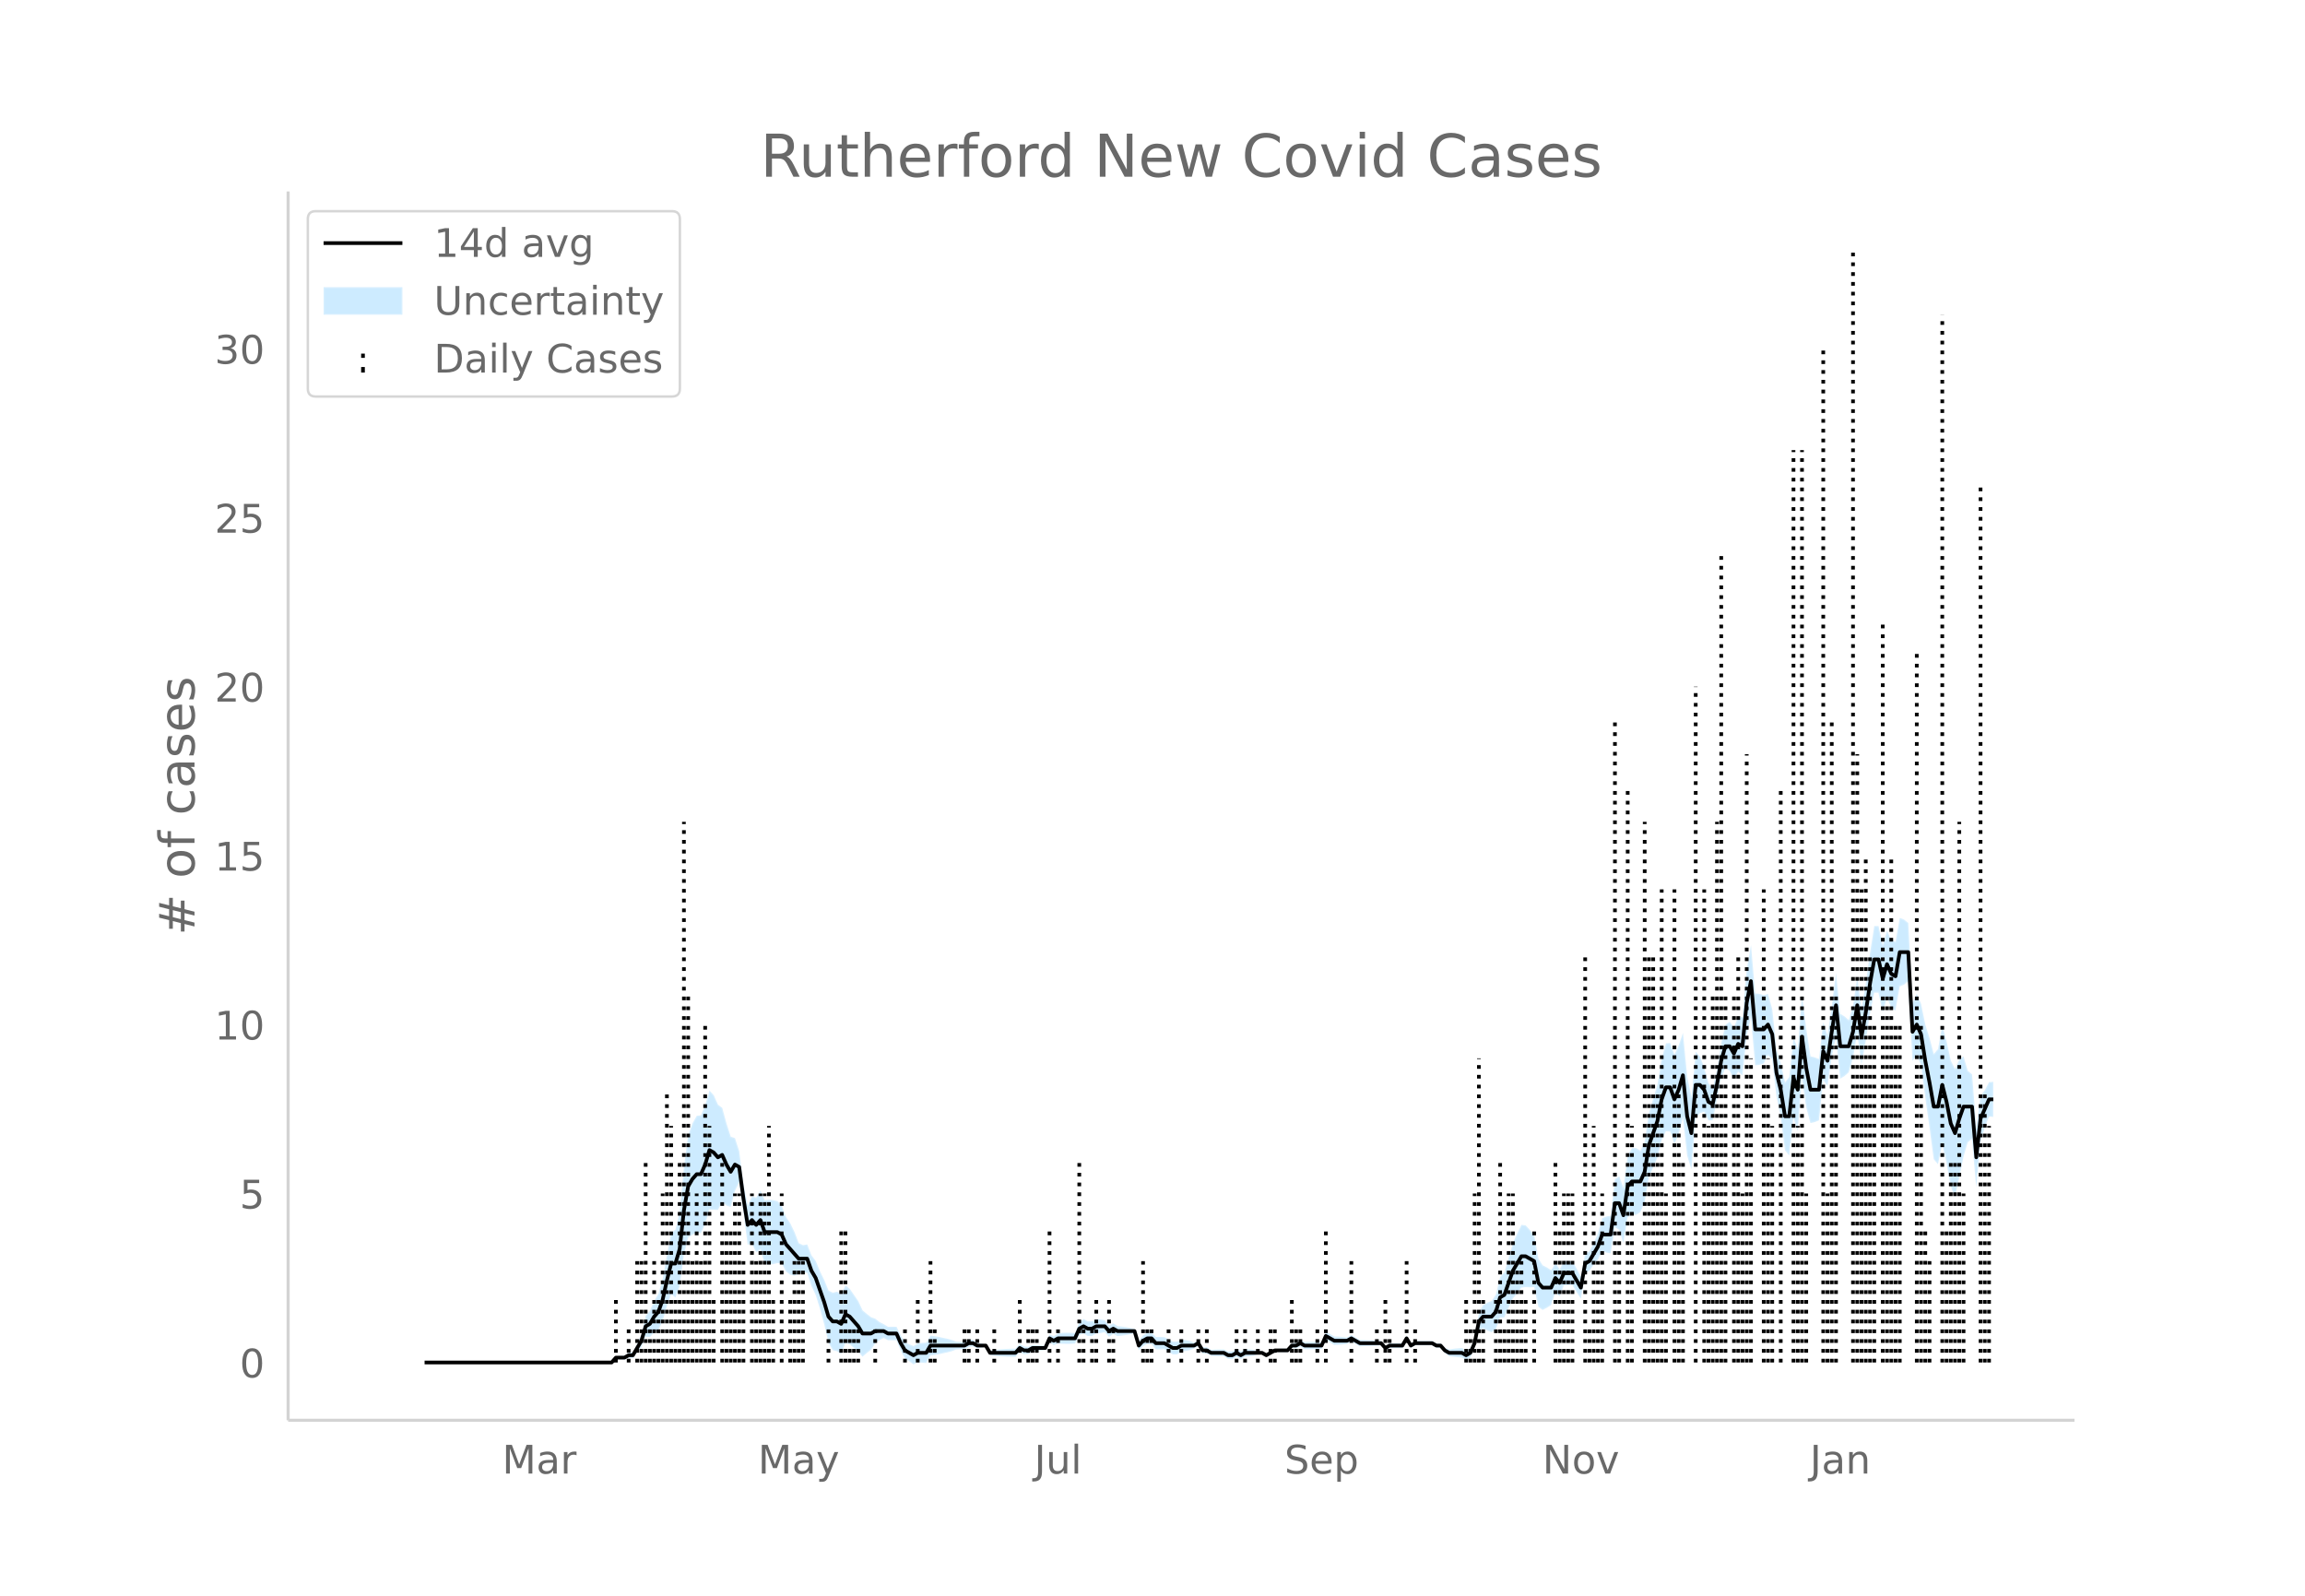 <svg height="864" viewBox="0 0 936 648" width="1248" xmlns="http://www.w3.org/2000/svg" xmlns:xlink="http://www.w3.org/1999/xlink"><defs><style>*{stroke-linecap:butt;stroke-linejoin:round}</style></defs><g id="figure_1"><path d="M0 648h936V0H0z" fill="#fff" id="patch_1"/><g id="axes_1"><path d="M117 576.72h725.4V77.76H117z" fill="none" id="patch_2"/><g id="PolyCollection_1"><defs><path d="M174.141-94.741H248.373l1.726-1.437 1.727.188 1.726.123 1.726-.754 1.727.146 1.726-2.367 1.726-2.072 1.727-4.266 1.726.11 1.726-1.83 1.727-1.01 1.726-3.685 1.726-6.017 1.727-4.815 1.726 1.292 1.726-4.526 1.726-12.925 1.727-6.882 1.726-1.123 1.726-.894 1.727.237 1.726-3.664 1.726-5.928 1.727.087 1.726.068 1.726-3.25 1.727 1.499 1.726.528 1.726-6.483 1.727-3.365 1.726 11.825 1.726 13.37 1.727-.381 1.726 3.42 1.726-1.068 1.727 5.918 1.726.179 1.726-.18 1.727-.403 1.726.069 1.726 3.3 1.726 1.364 1.727.353 1.726-.578 1.726-.814 1.727.275 1.726 5.353 1.726 3.612 1.727 5.607 1.726 6.275 1.726 7.477 1.727 3.057 1.726.419 1.726 1.02 1.727-4.311 1.726.491 1.726 1.45 1.727 1.425 1.726 2.165 1.726-1.456 1.727-1.332 1.726-2.59 1.726-1.347 1.727-.876 1.726.907 1.726.024 1.727-.024 1.726 4.295 1.726 3.126 1.726 1.132 1.727 1.248 1.726-.865 1.726.204 1.727.113 1.726-3.046 1.726-.234 1.727-.303 1.726-.391 1.726-.355 1.727-.463 1.726-.663 1.726-.08 1.727.02 1.726-.98 1.726-.207 1.727.788 1.726-.281 1.726-.543 1.727 3.483 1.726.282 1.726.192 1.727.137 1.726.097 1.726.063 1.726.033 1.727-2 1.726.935 1.726-.17 1.727-1.184 1.726-.09 1.726-.104 1.727-.12 1.726-3.246 1.726 1.204 1.727-.722 1.726.147 1.726.056 1.727-.028 1.726-.115 1.726-3.442 1.727-.64 1.726 1.003h1.726l1.727-1.004 1.726-.173 1.726-.354 1.727 1.884 1.726-1.16 1.726.833 1.727-.183 1.726-.233 1.726-.308 1.726-.463 1.727 7.017 1.726-1.72 1.726-.877 1.727.062 1.726 2.089 1.726.021 1.727-.08 1.726 1.093 1.726 1.012 1.727.022 1.726-1.13 1.726-.242 1.727-.37 1.726-.611 1.726-.99 1.727 3.069 1.726-.07 1.726.931 1.727.113 1.726.046 1.726-.015 1.727 1.11 1.726.125 1.726-.961 1.726.98 1.727-1.083 1.726-.143 1.726-.197 1.727-.623 1.726-.08 1.726.916 1.727-.98 1.726-.872 1.726.082 1.727.066h1.726l1.726-1.688 1.727.21 1.726-.768 1.726 1.052 1.727.037 1.726.005 1.726-.026 1.727-.06 1.726-3.652 1.726 1.035 1.727.956 1.726-.074 1.726-.132 1.727-.208 1.726-.938 1.726.932 1.726.98 1.727-.059 1.726-.067 1.726-.075 1.727-.086 1.726-.1 1.726 2.029 1.727-1.004 1.726.032 1.726.01 1.727-.01 1.726-2.829 1.726 2.797 1.727-1.045h6.905l1.726.989 1.727.003 1.726 2.106 1.726 1.308 1.727.235 1.726.18 1.726.139 1.726.932 1.727-.927 1.726-3.92 1.726-7.28 1.727-.664 1.726.903 1.726.678 1.727-1.247 1.726-4.647 1.726-.127 1.727-3.896 1.726-3.78 1.726-2.067 1.727-2.348 1.726-.214 1.726.087 1.727-.118 1.726 8.05 1.726 1.24 1.727-.873 1.726-1.084 1.726-5.074 1.727 1.496 1.726-4.433 1.726-.12 1.727-.006 1.726 2.867 1.726 2.652 1.726-10.159 1.727-1.11 1.726-2.517 1.726-1.952 1.727-3.668 1.726.697 1.726.31 1.727-10.63 1.726 1.122 1.726 5.255 1.727-10.407 1.726-1.009 1.726.024 1.727-1.106 1.726-4 1.726-10.067 1.727-4.061 1.726-3.986 1.726-7.092 1.727-3.62 1.726.135 1.726 5.045 1.727-3.996 1.726-6.767 1.726 15.468 1.726 5.56 1.727-20.786 1.726-2.01 1.726-.524 1.727 3.457 1.726-.034 1.726-8.284 1.727-8.758 1.726-4.274 1.726 1.203 1.727 3.446 1.726-3.105 1.726 1.57 1.727-15.973 1.726-7.77 1.726 19.616 1.727-.18 1.726-.555 1.726-3.357 1.727 1.555 1.726 15.015 1.726 8.253 1.727 13.734 1.726 2.147 1.726-15.36 1.727 5.449 1.726-21.483 1.726 11.782 1.726 6.462 1.727-.41 1.726-.684 1.726-16.45 1.727 2.528 1.726-11.63 1.726-8.178 1.727 16.778 1.726-1.022 1.726-1.527 1.727-5.726 1.726-10.254 1.726 12.742 1.727-9.333 1.726-11.146 1.726-8.636 1.727-.02 1.726 7.991 1.726-6.004 1.727 4.069 1.726 1.29 1.726-9.896 1.727-.69 1.726-1.388 1.726 32.344 1.726-2.278 1.727 3.79 1.726 13.15 1.726 12.151 1.727 13.092 1.726 2.022 1.726-8.03 1.727 7.324 1.726 9.72 1.726 4.46 1.727-7.893 1.726-8.546 1.726-5.875 1.727-1.426 1.726 19.725 1.726-18.52 1.727-5.716 1.726-4.544 1.726.124V-208.7h0l-1.726.124-1.726 3.297-1.727 2.124-1.726 12.845-1.726-21.44-1.727-1.426-1.726-5.875-1.726 1.255-1.727 3.869-1.726-3.382-1.726-7.922-1.727-6.398-1.726 9.612-1.726 2.022-1.727-6.51-1.726-5.49-1.726-8.415-1.727-4.05-1.726 3.603-1.726-32.344-1.726-1.388-1.727-.69-1.726 9.705-1.726-.67-1.727-3.771-1.726 5.757-1.726-7.69-1.727-.021-1.726 10.966-1.726 12.377-1.727 10.27-1.726-12.742-1.726 11.31-1.727 6.035-1.726-1.527-1.726-1.022-1.727-16.546-1.726 13.385-1.726 11.892-1.727-5.312-1.726 14.914-1.726-.684-1.727-.41-1.726-11.18-1.726-13.702-1.726 21.643-1.727-4.352-1.726 16.004-1.726 2.147-1.727-7.83-1.726-5.468-1.726-16.35-1.727-6.285-1.726.563-1.726-.555-1.727-.18-1.726-19.59-1.726 9.873-1.727 19.311-1.726-.39-1.726 4.737-1.727-2.435-1.726 1.203-1.726 7.488-1.727 10.845-1.726 7.397-1.726-1.994-1.727-6.344-1.726-4.445-1.726-2.01-1.727 18.42-1.726-8.162-1.726-17.857-1.726 4.995-1.727 3.845-1.726-4.756-1.726.135-1.727 6.18-1.726 10.551-1.726 5.816-1.727 5.74-1.726 11.496-1.726 3.84-1.727-1.106-1.726.024-1.726 2.912-1.727 13.116-1.726-4.546-1.726 1.121-1.727 14.855-1.726.31-1.726.697-1.727 6.132-1.726 3.93-1.726 3.362-1.727.851-1.726 9.444-1.726-3.23-1.726-3.013-1.727-.006-1.726-.12-1.726 3.408-1.727-2.425-1.726 2.767-1.726-1.084-1.727-.873-1.726-2.679-1.726-9.593-1.727-2.079-1.726-1.873-1.726-.213-1.727 3.533-1.726 3.814-1.726 6.02-1.727 5.905-1.726 1.834-1.726 7.114-1.727 2.674-1.726.678-1.726.903-1.727 3.256-1.726 10.363-1.726 3.92-1.727 1.034-1.726-1.028-1.726.139-1.726.18-1.727.235-1.726-.653-1.726-1.814-1.727.003-1.726-.972h-6.905l-1.727.916-1.726-3.084-1.726 3.052-1.727-.01-1.726.01-1.726.032-1.727.956-1.726-1.892-1.726-.1-1.727-.085-1.726-.076-1.726-.067-1.727-.059-1.726-.98-1.726-1.027-1.726 1.02-1.727-.206-1.726-.132-1.726-.075-1.727-1.004-1.726-.926-1.726 4.19-1.727-.06-1.726-.026-1.726.005-1.727.037-1.726-.909-1.726 1.193-1.727.21-1.726 2.233h-1.726l-1.727.065-1.726.083-1.726 1.088-1.727.98-1.726-1.045-1.726-.08-1.727-.622-1.726-.197-1.726-.143-1.727.877-1.726-.98-1.726 1-1.726.124-1.727-.85-1.726-.015-1.726.045-1.727.113-1.726-1.03-1.726-.069-1.727-2.81-1.726.969-1.726-.61-1.727-.371-1.726-.243-1.726.831-1.727.022-1.726-.948-1.726-.867-1.727-.08-1.726.021-1.726-1.832-1.727.063-1.726 1.082-1.726 2.2-1.727-4.744-1.726-.463-1.726-.308-1.726-.233-1.727-.183-1.726-1.127-1.726.8-1.727-2.036-1.726-.354-1.726-.174-1.727.957h-1.726l-1.726-.957-1.727 1.32-1.726 4.399-1.726-.115-1.727-.028-1.726.056-1.726.147-1.727 1.239-1.726-.757-1.726 4.595-1.727-.12-1.726-.103-1.726-.09-1.727.776-1.726-.17-1.726-1.026-1.727 1.921-1.726.033-1.726.063-1.726.096-1.727.138-1.726.192-1.726.282-1.727-2.398-1.726-.543-1.726-.282-1.727-1.172-1.726-.206-1.726.98-1.727.02-1.726-.08-1.726-.663-1.727-.464-1.726-.354-1.726-.392-1.727-.302-1.726-.234-1.726 2.834-1.727.114-1.726.203-1.726 1.096-1.727-.713-1.726-.827-1.726-2.756-1.726-3.545-1.727-.024-1.726.024-1.726-1.054-1.727-.876-1.726-1.347-1.726-.63-1.727-1.332-1.726-1.456-1.726-3.715-1.727-2.496-1.726-2.47-1.726-1.47-1.727 3.53-1.726-.94-1.726.42-1.727-.864-1.726-4.285-1.726-3.526-1.727-4.194-1.726-2.269-1.726-4.448-1.727.275-1.726-.815-1.726-4.498-1.727-3.567-1.726-2.557-1.726-4.54-1.726-1.892-1.727-.403-1.726-.18-1.726.179-1.727-3.883-1.726 2.851-1.726-.499-1.727 3.54-1.726-8.193-1.726-13.659-1.727-5.326-1.726-.602-1.726-5.352-1.727-6.343-1.726-1.29-1.726-3.852-1.727-1.873-1.726 5.833-1.726 4.178-1.727.237-1.726 3.026-1.726 4.758-1.727 12.72-1.726 18.44-1.726 7.235-1.726 1.292-1.727 8.907-1.726 9.665-1.726 6.115-1.727 2.911-1.726 4.052-1.726 2.07-1.727 7.495-1.726 3.81-1.726 3.512-1.727.147-1.726 1.206-1.726.123-1.727.188-1.726 2.484H174.141z" id="m55def9fa87" stroke="#fff" stroke-opacity=".2"/></defs><g clip-path="url(#pc61b86ca5c)"><use xlink:href="#m55def9fa87" y="648" fill="#089fff" fill-opacity=".2" stroke="#fff" stroke-opacity=".2"/></g></g><g id="LineCollection_1" fill="none" stroke="#000" stroke-dasharray="1.5,2.475" stroke-width="1.5"><path clip-path="url(#pc61b86ca5c)" d="M149.973 553.259h0M151.699 553.259h0M153.425 553.259h0M155.152 553.259h0M156.878 553.259h0M158.604 553.259h0M160.33 553.259h0M162.057 553.259h0M163.783 553.259h0M165.51 553.259h0M167.236 553.259h0M168.962 553.259h0M170.689 553.259h0M172.415 553.259h0M174.141 553.259h0M175.868 553.259h0M177.594 553.259h0M179.32 553.259h0M181.047 553.259h0M182.773 553.259h0M184.5 553.259h0M186.225 553.259h0M187.952 553.259h0M189.678 553.259h0M191.404 553.259h0M193.13 553.259h0M194.857 553.259h0M196.583 553.259h0M198.31 553.259h0M200.036 553.259h0M201.762 553.259h0M203.489 553.259h0M205.215 553.259h0M206.941 553.259h0M208.668 553.259h0M210.394 553.259h0M212.12 553.259h0M213.847 553.259h0M215.573 553.259h0M217.3 553.259h0M219.026 553.259h0M220.752 553.259h0M222.478 553.259h0M224.205 553.259h0M225.93 553.259h0M227.657 553.259h0M229.383 553.259h0M231.11 553.259h0M232.836 553.259h0M234.562 553.259h0M236.289 553.259h0M238.015 553.259h0M239.741 553.259h0M241.468 553.259h0M243.194 553.259h0M244.92 553.259h0M246.647 553.259h0M248.373 553.259h0M250.1 553.259v-27.444M251.826 553.259h0M253.552 553.259h0M255.278 553.259v-13.722M257.005 553.259h0M258.73 553.259v-41.166M260.457 553.259v-41.166M262.184 553.259v-82.33M263.91 553.259v-13.722M265.636 553.259v-41.166M267.363 553.259v-27.444M269.089 553.259v-68.61M270.815 553.259V443.485M272.542 553.259v-96.053M274.268 553.259v-27.444M275.994 553.259v-82.33M277.72 553.259V333.71M279.447 553.259v-150.94M281.173 553.259v-41.166M282.9 553.259v-68.61M284.626 553.259v-41.166M286.352 553.259V416.04M288.078 553.259v-96.053M289.805 553.259v-27.444M291.531 553.259h0M293.257 553.259v-82.33M294.984 553.259v-54.887M296.71 553.259v-54.887M298.436 553.259v-68.61M300.163 553.259v-68.61M301.889 553.259v-41.166M303.615 553.259h0M305.342 553.259v-68.61M307.068 553.259v-41.166M308.794 553.259v-68.61M310.52 553.259v-68.61M312.247 553.259v-96.053M313.973 553.259v-27.444M315.7 553.259h0M317.426 553.259v-68.61M319.152 553.259h0M320.878 553.259v-27.444M322.605 553.259v-41.166M324.331 553.259v-41.166M326.057 553.259v-41.166M327.784 553.259h0M329.51 553.259h0M331.236 553.259h0M332.963 553.259h0M334.69 553.259h0M336.415 553.259v-13.722M338.142 553.259h0M339.868 553.259h0M341.594 553.259v-54.887M343.32 553.259v-54.887M345.047 553.259v-13.722M346.773 553.259v-13.722M348.5 553.259v-13.722M350.226 553.259h0M351.952 553.259h0M353.679 553.259h0M355.405 553.259v-13.722M357.131 553.259h0M358.858 553.259h0M360.584 553.259h0M362.31 553.259h0M364.037 553.259h0M365.763 553.259h0M367.49 553.259v-13.722M369.215 553.259h0M370.942 553.259h0M372.668 553.259v-27.444M374.394 553.259h0M376.12 553.259h0M377.847 553.259v-41.166M379.573 553.259v-13.722M381.3 553.259h0M383.026 553.259h0M384.752 553.259h0M386.479 553.259h0M388.205 553.259h0M389.931 553.259h0M391.658 553.259v-13.722M393.384 553.259v-13.722M395.11 553.259h0M396.837 553.259v-13.722M398.563 553.259h0M400.29 553.259h0M402.016 553.259h0M403.742 553.259v-13.722M405.468 553.259h0M407.195 553.259h0M408.92 553.259h0M410.647 553.259h0M412.373 553.259h0M414.1 553.259v-27.444M415.826 553.259h0M417.552 553.259v-13.722M419.279 553.259v-13.722M421.005 553.259v-13.722M422.731 553.259h0M424.458 553.259h0M426.184 553.259v-54.887M427.91 553.259h0M429.637 553.259v-13.722M431.363 553.259h0M433.09 553.259h0M434.816 553.259h0M436.542 553.259h0M438.268 553.259v-82.33M439.995 553.259v-13.722M441.72 553.259h0M443.447 553.259v-13.722M445.174 553.259v-27.444M446.9 553.259h0M448.626 553.259h0M450.353 553.259v-27.444M452.079 553.259v-13.722M453.805 553.259h0M455.532 553.259h0M457.258 553.259h0M458.984 553.259h0M460.71 553.259h0M462.437 553.259h0M464.163 553.259v-41.166M465.89 553.259v-13.722M467.616 553.259v-13.722M469.342 553.259h0M471.068 553.259h0M472.795 553.259h0M474.521 553.259v-13.722M476.247 553.259h0M477.974 553.259h0M479.7 553.259v-13.722M481.426 553.259h0M483.153 553.259h0M484.879 553.259h0M486.605 553.259v-13.722M488.332 553.259h0M490.058 553.259v-13.722M491.784 553.259h0M493.51 553.259h0M495.237 553.259h0M496.963 553.259h0M498.69 553.259h0M500.416 553.259h0M502.142 553.259v-13.722M503.868 553.259h0M505.595 553.259v-13.722M507.321 553.259h0M509.047 553.259h0M510.774 553.259v-13.722M512.5 553.259h0M514.226 553.259h0M515.953 553.259v-13.722M517.68 553.259v-13.722M519.405 553.259h0M521.132 553.259h0M522.858 553.259h0M524.584 553.259v-27.444M526.31 553.259v-13.722M528.037 553.259v-13.722M529.763 553.259h0M531.49 553.259h0M533.216 553.259h0M534.942 553.259v-13.722M536.669 553.259h0M538.395 553.259v-54.887M540.121 553.259h0M541.848 553.259h0M543.574 553.259h0M545.3 553.259h0M547.027 553.259h0M548.753 553.259v-41.166M550.48 553.259h0M552.205 553.259h0M553.932 553.259h0M555.658 553.259h0M557.384 553.259h0M559.11 553.259v-13.722M560.837 553.259h0M562.563 553.259v-27.444M564.29 553.259v-13.722M566.016 553.259h0M567.742 553.259h0M569.469 553.259h0M571.195 553.259v-41.166M572.921 553.259h0M574.648 553.259v-13.722M576.374 553.259h0M578.1 553.259h0M579.827 553.259h0M581.553 553.259h0M583.28 553.259h0M585.006 553.259h0M586.732 553.259h0M588.458 553.259h0M590.185 553.259h0M591.91 553.259h0M593.637 553.259h0M595.363 553.259v-27.444M597.09 553.259v-13.722M598.816 553.259v-68.61M600.542 553.259V429.763M602.269 553.259v-27.444M603.995 553.259h0M605.721 553.259h0M607.448 553.259v-27.444M609.174 553.259v-82.33M610.9 553.259v-13.722M612.627 553.259v-68.61M614.353 553.259v-68.61M616.08 553.259v-41.166M617.806 553.259v-41.166M619.532 553.259v-27.444M621.258 553.259h0M622.985 553.259v-54.887M624.71 553.259h0M626.437 553.259h0M628.164 553.259h0M629.89 553.259h0M631.616 553.259v-82.33M633.343 553.259v-54.887M635.069 553.259v-68.61M636.795 553.259v-68.61M638.522 553.259v-68.61M640.248 553.259h0M641.974 553.259h0M643.7 553.259V388.597M645.427 553.259v-13.722M647.153 553.259v-96.053M648.88 553.259v-41.166M650.606 553.259v-68.61M652.332 553.259h0M654.058 553.259h0M655.785 553.259V292.545M657.511 553.259v-54.887M659.237 553.259h0M660.964 553.259v-233.27M662.69 553.259v-96.053M664.416 553.259h0M666.143 553.259h0M667.869 553.259V333.71M669.595 553.259V388.597M671.322 553.259V388.597M673.048 553.259V443.485M674.774 553.259V361.154M676.5 553.259v-68.61M678.227 553.259h0M679.953 553.259V361.154M681.68 553.259V443.485M683.406 553.259v-82.33M685.132 553.259h0M686.858 553.259h0M688.585 553.259V278.823M690.311 553.259h0M692.037 553.259V361.154M693.764 553.259v-96.053M695.49 553.259v-150.94M697.216 553.259V333.71M698.943 553.259V223.936M700.67 553.259v-150.94M702.395 553.259h0M704.122 553.259v-150.94M705.848 553.259V388.597M707.574 553.259v-68.61M709.3 553.259V306.267M711.027 553.259V429.763M712.753 553.259h0M714.48 553.259h0M716.206 553.259V361.154M717.932 553.259V429.763M719.659 553.259v-96.053M721.385 553.259h0M723.111 553.259v-233.27M724.838 553.259h0M726.564 553.259h0M728.29 553.259V182.77M730.017 553.259v-96.053M731.743 553.259V182.77M733.47 553.259v-68.61M735.195 553.259h0M736.922 553.259h0M738.648 553.259h0M740.374 553.259V141.605M742.1 553.259v-68.61M743.827 553.259V292.545M745.553 553.259v-150.94M747.28 553.259h0M749.006 553.259h0M750.732 553.259h0M752.459 553.259V100.44M754.185 553.259V306.267M755.911 553.259V361.154M757.638 553.259V347.432M759.364 553.259V388.597M761.09 553.259V416.04M762.817 553.259h0M764.543 553.259v-301.88M766.27 553.259v-150.94M767.996 553.259V347.432M769.722 553.259V416.04M771.448 553.259V416.04M773.175 553.259h0M774.9 553.259h0M776.627 553.259h0M778.353 553.259V265.1M780.08 553.259V416.04M781.806 553.259v-54.887M783.532 553.259v-41.166M785.259 553.259h0M786.985 553.259h0M788.711 553.259V127.884M790.438 553.259v-54.887M792.164 553.259v-82.33M793.89 553.259v-82.33M795.617 553.259V333.71M797.343 553.259v-68.61M799.07 553.259h0M800.796 553.259h0M802.522 553.259h0M804.248 553.259V196.492M805.975 553.259V443.485M807.701 553.259v-96.053M809.427 553.259h0"/></g><path clip-path="url(#pc61b86ca5c)" d="M172.415 553.259h75.958l1.726-1.96h3.453l1.726-.98h1.727l3.452-5.881 1.727-5.881 1.726-.98 1.726-2.94 1.727-1.96 1.726-4.902 1.726-7.84 1.727-6.861h1.726l1.726-5.881 1.726-15.682 1.727-9.801 1.726-2.94 1.726-1.961h1.727l1.726-3.92 1.726-5.881 1.727.98 1.726 1.96 1.726-.98 1.727 3.92 1.726 2.94 1.726-2.94 1.727.98 1.726 12.742 1.726 10.782 1.727-1.96 1.726 1.96 1.726-1.96 1.727 4.9h5.179l1.726.98 1.726 3.92 5.18 5.881h3.452l1.726 4.901 1.726 2.94 3.453 9.802 1.726 5.88 1.727 1.96h1.726l1.726.98 1.727-3.92 1.726.98 3.453 3.92 1.726 2.941h3.453l1.726-.98h3.453l1.726.98h3.453l1.726 3.92 1.726 2.941 3.453 1.96 1.726-.98h3.453l1.726-2.94h13.81l1.727-.98h1.726l1.727.98h3.452l1.727 2.94h10.357l1.727-1.96 1.726.98h1.726l1.727-.98h5.179l1.726-3.92 1.726.98 1.727-.98h6.905l1.726-3.921 1.727-.98 1.726.98h1.726l1.727-.98h3.452l1.727 1.96 1.726-.98 1.726.98h6.905l1.727 5.88 1.726-1.96 1.726-.98h1.727l1.726 1.96h3.453l3.452 1.961h1.727l1.726-.98h5.179l1.726-.98 1.727 2.94h1.726l1.726.98h5.18l1.726.98h1.726l1.726-.98 1.726.98 1.727-.98h6.905l1.726.98 3.453-1.96h5.179l1.726-1.96h1.727l1.726-.98 1.726.98h6.906l1.726-3.92 3.453 1.96h5.179l1.726-.98 3.452 1.96h8.632l1.726 1.96 1.727-.98h5.179l1.726-2.94 1.726 2.94 1.727-.98h6.905l1.726.98h1.727l1.726 1.96 1.726.98h5.18l1.725.98 1.727-.98 1.726-3.92 1.726-8.821 1.727-1.96h3.452l1.727-1.96 1.726-5.882 1.726-.98 3.453-9.801 3.453-5.88h1.726l3.453 1.96 1.726 8.82 1.726 1.96h3.453l1.726-3.92 1.727 1.96 1.726-3.92h3.453l3.452 5.88 1.726-9.8 1.727-.98 3.452-5.881 1.727-4.901h3.452l1.727-12.742h1.726l1.726 4.901 1.727-11.761 1.726-1.96h3.453l1.726-3.921 1.726-10.782 3.453-9.8 1.726-8.822 1.727-4.9h1.726l1.726 4.9 1.727-3.92 1.726-5.881 1.726 16.662 1.726 6.86 1.727-19.602h1.726l1.726 1.96 1.727 4.901 1.726.98 1.726-7.84 1.727-9.802 1.726-5.88h1.726l1.727 2.94 1.726-3.921 1.726.98 1.727-17.642 1.726-8.821L712.753 418h3.453l1.726-1.96 1.727 3.92 1.726 15.683 1.726 6.86 1.727 10.782h1.726l1.726-15.682 1.727 4.9 1.726-21.562 1.726 12.741 1.726 8.821h3.453l1.726-15.682 1.727 3.92 1.726-11.76 1.726-10.782 1.727 16.662h3.452l1.727-5.88 1.726-10.782 1.726 12.742 1.727-9.802 1.726-11.761 1.726-9.801h1.727l1.726 7.84 1.726-5.88 1.727 3.92 1.726.98 1.726-9.8h3.453l1.726 32.343 1.726-2.94 1.727 3.92 1.726 10.782 1.726 8.821 1.727 9.801h1.726l1.726-8.82 1.727 6.86 1.726 8.821 1.726 3.92 1.727-5.88 1.726-4.9h3.453l1.726 20.582 1.726-15.682 3.453-7.841h1.726" fill="none" stroke="#000" stroke-linecap="round" stroke-width="1.5" id="line2d_1"/><path d="M117 576.72V77.76" fill="none" stroke="#d3d3d3" stroke-linecap="square" stroke-width="1.25" id="patch_3"/><path d="M117 576.72h725.4" fill="none" stroke="#d3d3d3" stroke-linecap="square" stroke-width="1.25" id="patch_4"/><g id="matplotlib.axis_1"><g id="xtick_1"><g transform="matrix(.16 0 0 -.16 203.932 598.378)" fill="#696969" id="text_1"><defs><path d="M9.813 72.906h14.703l18.593-49.61 18.703 49.61h14.704V0H66.89v64.016l-18.797-50h-9.907l-18.796 50V0H9.813z" id="DejaVuSans-77"/><path d="M34.281 27.484q-10.89 0-15.093-2.484-4.204-2.484-4.204-8.5 0-4.781 3.157-7.594 3.156-2.797 8.562-2.797 7.485 0 12 5.297 4.516 5.297 4.516 14.078v2zm17.922 3.72V0H43.22v8.297Q40.14 3.328 35.547.953q-4.594-2.375-11.234-2.375-8.391 0-13.36 4.719Q6 8.016 6 15.922q0 9.219 6.172 13.906 6.187 4.688 18.437 4.688h12.61v.89q0 6.203-4.078 9.594-4.078 3.39-11.453 3.39-4.688 0-9.141-1.124-4.438-1.125-8.531-3.375v8.312q4.921 1.906 9.562 2.844 4.64.953 9.031.953 11.875 0 17.735-6.156 5.86-6.14 5.86-18.64z" id="DejaVuSans-97"/><path d="M41.11 46.297q-1.516.875-3.297 1.281Q36.03 48 33.89 48q-7.625 0-11.703-4.953-4.079-4.953-4.079-14.234V0H9.08v54.688h9.03v-8.5q2.844 4.984 7.375 7.39Q30.031 56 36.531 56q.922 0 2.047-.125 1.125-.11 2.484-.36z" id="DejaVuSans-114"/></defs><use xlink:href="#DejaVuSans-77"/><use x="86.279" xlink:href="#DejaVuSans-97"/><use x="147.559" xlink:href="#DejaVuSans-114"/></g></g><g id="xtick_2"><g transform="matrix(.16 0 0 -.16 307.791 598.378)" fill="#696969" id="text_2"><defs><path d="M32.172-5.078q-3.797-9.766-7.422-12.735-3.61-2.984-9.656-2.984H7.906v7.516h5.282q3.703 0 5.75 1.765Q21-9.766 23.483-3.219l1.61 4.094-22.11 53.813H12.5l17.094-42.766 17.093 42.766h9.516z" id="DejaVuSans-121"/></defs><use xlink:href="#DejaVuSans-77"/><use x="86.279" xlink:href="#DejaVuSans-97"/><use x="147.559" xlink:href="#DejaVuSans-121"/></g></g><g id="xtick_3"><g transform="matrix(.16 0 0 -.16 419.984 598.378)" fill="#696969" id="text_3"><defs><path d="M9.813 72.906h9.859V5.078q0-13.187-5-19.14-5-5.954-16.094-5.954h-3.75v8.297h3.078q6.531 0 9.219 3.672Q9.813-4.39 9.813 5.078z" id="DejaVuSans-74"/><path d="M8.5 21.578v33.11h8.984V21.922q0-7.766 3.016-11.656 3.031-3.875 9.094-3.875 7.265 0 11.484 4.64 4.234 4.64 4.234 12.656v31h8.985V0h-8.984v8.406Q42.047 3.422 37.718 1q-4.313-2.422-10.032-2.422-9.421 0-14.312 5.86Q8.5 10.296 8.5 21.578zM31.11 56z" id="DejaVuSans-117"/><path d="M9.422 75.984h8.984V0H9.422z" id="DejaVuSans-108"/></defs><use xlink:href="#DejaVuSans-74"/><use x="29.492" xlink:href="#DejaVuSans-117"/><use x="92.871" xlink:href="#DejaVuSans-108"/></g></g><g id="xtick_4"><g transform="matrix(.16 0 0 -.16 521.589 598.378)" fill="#696969" id="text_4"><defs><path d="M53.516 70.516V60.89q-5.61 2.687-10.594 4-4.984 1.328-9.625 1.328-8.047 0-12.422-3.125t-4.375-8.89q0-4.845 2.906-7.313 2.907-2.453 11.016-3.97l5.953-1.218q11.031-2.11 16.281-7.406 5.25-5.297 5.25-14.172 0-10.61-7.11-16.078-7.093-5.469-20.812-5.469-5.172 0-11.015 1.172Q13.14.922 6.89 3.219v10.156q6-3.36 11.765-5.078 5.766-1.703 11.328-1.703 8.438 0 13.032 3.312 4.593 3.328 4.593 9.485 0 5.359-3.297 8.39-3.296 3.032-10.812 4.547L27.484 33.5q-11.03 2.188-15.968 6.875-4.922 4.688-4.922 13.047 0 9.672 6.812 15.234 6.813 5.563 18.766 5.563 5.14 0 10.453-.938 5.328-.922 10.89-2.765z" id="DejaVuSans-83"/><path d="M56.203 29.594v-4.39H14.891q.593-9.282 5.593-14.142 5-4.859 13.938-4.859 5.172 0 10.031 1.266 4.86 1.265 9.656 3.812v-8.5Q49.266.734 44.187-.344 39.11-1.422 33.892-1.422q-13.094 0-20.735 7.61-7.64 7.625-7.64 20.625 0 13.421 7.25 21.296Q20.016 56 32.328 56q11.031 0 17.453-7.11 6.422-7.093 6.422-19.296zm-8.984 2.64q-.094 7.36-4.125 11.75-4.032 4.407-10.672 4.407-7.516 0-12.031-4.25-4.516-4.25-5.203-11.97z" id="DejaVuSans-101"/><path d="M18.11 8.203v-29H9.077v75.484h9.031v-8.296q2.844 4.875 7.157 7.234Q29.594 56 35.594 56q9.968 0 16.187-7.906 6.235-7.907 6.235-20.797T51.78 6.484q-6.218-7.906-16.187-7.906-6 0-10.328 2.375-4.313 2.375-7.157 7.25zm30.578 19.094q0 9.906-4.079 15.547-4.078 5.64-11.203 5.64-7.14 0-11.218-5.64-4.079-5.64-4.079-15.547 0-9.906 4.078-15.547 4.079-5.64 11.22-5.64 7.124 0 11.202 5.64t4.078 15.547z" id="DejaVuSans-112"/></defs><use xlink:href="#DejaVuSans-83"/><use x="63.477" xlink:href="#DejaVuSans-101"/><use x="125" xlink:href="#DejaVuSans-112"/></g></g><g id="xtick_5"><g transform="matrix(.16 0 0 -.16 626.36 598.378)" fill="#696969" id="text_5"><defs><path d="M9.813 72.906h13.28l32.329-60.984v60.984h9.562V0h-13.28L19.39 60.984V0H9.813z" id="DejaVuSans-78"/><path d="M30.61 48.39q-7.22 0-11.422-5.64-4.204-5.64-4.204-15.453 0-9.813 4.172-15.453 4.188-5.64 11.453-5.64 7.188 0 11.375 5.655 4.203 5.672 4.203 15.438 0 9.719-4.203 15.406-4.187 5.688-11.375 5.688zm0 7.61q11.718 0 18.406-7.625 6.703-7.61 6.703-21.078 0-13.422-6.703-21.078-6.688-7.64-18.407-7.64-11.765 0-18.437 7.64-6.656 7.656-6.656 21.078 0 13.469 6.656 21.078Q18.844 56 30.609 56z" id="DejaVuSans-111"/><path d="M2.984 54.688H12.5L29.594 8.797l17.093 45.89h9.516L35.687 0H23.485z" id="DejaVuSans-118"/></defs><use xlink:href="#DejaVuSans-78"/><use x="74.805" xlink:href="#DejaVuSans-111"/><use x="135.986" xlink:href="#DejaVuSans-118"/></g></g><g id="xtick_6"><g transform="matrix(.16 0 0 -.16 734.947 598.378)" fill="#696969" id="text_6"><defs><path d="M54.89 33.016V0h-8.984v32.719q0 7.765-3.031 11.61-3.031 3.858-9.078 3.858-7.281 0-11.484-4.64-4.204-4.625-4.204-12.64V0H9.08v54.688h9.03v-8.5q3.235 4.937 7.594 7.374Q30.078 56 35.797 56q9.422 0 14.25-5.828 4.844-5.828 4.844-17.156z" id="DejaVuSans-110"/></defs><use xlink:href="#DejaVuSans-74"/><use x="29.492" xlink:href="#DejaVuSans-97"/><use x="90.771" xlink:href="#DejaVuSans-110"/></g></g></g><g id="matplotlib.axis_2"><g id="ytick_1"><g transform="matrix(.16 0 0 -.16 97.32 559.338)" fill="#696969" id="text_7"><defs><path d="M31.781 66.406q-7.61 0-11.453-7.5Q16.5 51.422 16.5 36.375q0-14.984 3.828-22.484 3.844-7.5 11.453-7.5 7.672 0 11.5 7.5 3.844 7.5 3.844 22.484 0 15.047-3.844 22.531-3.828 7.5-11.5 7.5zm0 7.813q12.266 0 18.735-9.703 6.468-9.688 6.468-28.141 0-18.406-6.468-28.11-6.47-9.687-18.735-9.687-12.25 0-18.718 9.688-6.47 9.703-6.47 28.109 0 18.453 6.47 28.14Q19.53 74.22 31.78 74.22z" id="DejaVuSans-48"/></defs><use xlink:href="#DejaVuSans-48"/></g></g><g id="ytick_2"><g transform="matrix(.16 0 0 -.16 97.32 490.729)" fill="#696969" id="text_8"><defs><path d="M10.797 72.906h38.719v-8.312H19.828v-17.86q2.14.735 4.281 1.094 2.157.36 4.313.36 12.203 0 19.328-6.688 7.14-6.688 7.14-18.11 0-11.765-7.328-18.296-7.328-6.516-20.656-6.516-4.593 0-9.36.781-4.75.782-9.827 2.344v9.922q4.39-2.39 9.078-3.563 4.687-1.171 9.906-1.171 8.453 0 13.375 4.437 4.938 4.438 4.938 12.063 0 7.609-4.938 12.047-4.922 4.453-13.375 4.453-3.953 0-7.89-.875-3.922-.875-8.016-2.735z" id="DejaVuSans-53"/></defs><use xlink:href="#DejaVuSans-53"/></g></g><g id="ytick_3"><g transform="matrix(.16 0 0 -.16 87.14 422.12)" fill="#696969" id="text_9"><defs><path d="M12.406 8.297h16.11v55.625l-17.532-3.516v8.985l17.438 3.515h9.86V8.296H54.39V0H12.406z" id="DejaVuSans-49"/></defs><use xlink:href="#DejaVuSans-49"/><use x="63.623" xlink:href="#DejaVuSans-48"/></g></g><g id="ytick_4"><g transform="matrix(.16 0 0 -.16 87.14 353.51)" fill="#696969" id="text_10"><use xlink:href="#DejaVuSans-49"/><use x="63.623" xlink:href="#DejaVuSans-53"/></g></g><g id="ytick_5"><g transform="matrix(.16 0 0 -.16 87.14 284.902)" fill="#696969" id="text_11"><defs><path d="M19.188 8.297h34.421V0H7.33v8.297q5.609 5.812 15.296 15.594 9.703 9.797 12.188 12.64 4.734 5.313 6.609 9 1.89 3.688 1.89 7.25 0 5.813-4.078 9.469-4.078 3.672-10.625 3.672-4.64 0-9.797-1.61-5.14-1.609-11-4.89v9.969Q13.767 71.78 18.938 73q5.188 1.219 9.485 1.219 11.328 0 18.062-5.672 6.735-5.656 6.735-15.125 0-4.5-1.688-8.531-1.672-4.016-6.125-9.485-1.218-1.422-7.765-8.187-6.532-6.766-18.453-18.922z" id="DejaVuSans-50"/></defs><use xlink:href="#DejaVuSans-50"/><use x="63.623" xlink:href="#DejaVuSans-48"/></g></g><g id="ytick_6"><g transform="matrix(.16 0 0 -.16 87.14 216.293)" fill="#696969" id="text_12"><use xlink:href="#DejaVuSans-50"/><use x="63.623" xlink:href="#DejaVuSans-53"/></g></g><g id="ytick_7"><g transform="matrix(.16 0 0 -.16 87.14 147.684)" fill="#696969" id="text_13"><defs><path d="M40.578 39.313Q47.656 37.797 51.625 33q3.984-4.781 3.984-11.813 0-10.78-7.422-16.703-7.421-5.906-21.093-5.906-4.578 0-9.438.906-4.86.907-10.031 2.72v9.515q4.094-2.39 8.969-3.61 4.89-1.218 10.218-1.218 9.266 0 14.125 3.656 4.86 3.656 4.86 10.64 0 6.454-4.516 10.079-4.515 3.64-12.562 3.64h-8.5v8.11h8.89q7.266 0 11.125 2.906 3.86 2.906 3.86 8.375 0 5.61-3.985 8.61-3.968 3.015-11.39 3.015-4.063 0-8.703-.89-4.641-.876-10.203-2.72v8.782q5.624 1.562 10.53 2.344 4.907.78 9.25.78 11.235 0 17.766-5.109 6.547-5.093 6.547-13.78 0-6.063-3.468-10.235-3.47-4.172-9.86-5.782z" id="DejaVuSans-51"/></defs><use xlink:href="#DejaVuSans-51"/><use x="63.623" xlink:href="#DejaVuSans-48"/></g></g><g transform="matrix(0 -.2 -.2 0 78.98 379.813)" fill="#696969" id="text_14"><defs><path d="M51.125 44H36.922l-4.11-16.313h14.313zm-7.328 27.781l-5.078-20.265h14.265L58.11 71.78h7.813L60.89 51.516h15.234V44h-17.14l-4-16.313h15.53V20.22H53.079L48 0h-7.813l5.032 20.219H30.906L25.875 0h-7.86l5.079 20.219H7.719v7.468h17.187L29 44H13.281v7.516h17.625l4.985 20.265z" id="DejaVuSans-35"/><path d="M37.11 75.984V68.5h-8.594q-4.828 0-6.72-1.953-1.874-1.953-1.874-7.031v-4.828h14.797v-6.985H19.922V0H10.89v47.703H2.297v6.984h8.594V58.5q0 9.125 4.25 13.297 4.25 4.187 13.468 4.187z" id="DejaVuSans-102"/><path d="M48.781 52.594v-8.407q-3.812 2.11-7.64 3.157-3.828 1.047-7.735 1.047-8.75 0-13.593-5.547-4.829-5.532-4.829-15.547 0-10.016 4.829-15.563 4.843-5.53 13.593-5.53 3.907 0 7.735 1.046 3.828 1.047 7.64 3.156V2.094Q45.016.344 40.984-.531q-4.015-.89-8.562-.89-12.36 0-19.64 7.765-7.266 7.765-7.266 20.953 0 13.375 7.343 21.031Q20.22 56 33.016 56q4.14 0 8.093-.86 3.953-.843 7.672-2.546z" id="DejaVuSans-99"/><path d="M44.281 53.078v-8.5q-3.797 1.953-7.906 2.922-4.094.984-8.5.984-6.688 0-10.031-2.047-3.344-2.046-3.344-6.156 0-3.125 2.39-4.906 2.391-1.781 9.626-3.39l3.078-.688q9.562-2.047 13.593-5.781 4.032-3.735 4.032-10.422 0-7.625-6.032-12.078-6.03-4.438-16.578-4.438-4.39 0-9.156.86Q10.688.296 5.422 2v9.281q4.984-2.594 9.812-3.89 4.829-1.282 9.579-1.282 6.343 0 9.75 2.172 3.421 2.172 3.421 6.125 0 3.656-2.468 5.61-2.453 1.953-10.813 3.765l-3.125.735q-8.344 1.75-12.062 5.39-3.704 3.64-3.704 9.985 0 7.718 5.47 11.906Q16.75 56 26.811 56q4.97 0 9.36-.734 4.406-.72 8.11-2.188z" id="DejaVuSans-115"/></defs><use xlink:href="#DejaVuSans-35"/><use x="83.789" xlink:href="#DejaVuSans-32"/><use x="115.576" xlink:href="#DejaVuSans-111"/><use x="176.758" xlink:href="#DejaVuSans-102"/><use x="211.963" xlink:href="#DejaVuSans-32"/><use x="243.75" xlink:href="#DejaVuSans-99"/><use x="298.73" xlink:href="#DejaVuSans-97"/><use x="360.01" xlink:href="#DejaVuSans-115"/><use x="412.109" xlink:href="#DejaVuSans-101"/><use x="473.633" xlink:href="#DejaVuSans-115"/></g></g><g transform="matrix(.24 0 0 -.24 308.75 71.76)" fill="#696969" id="text_15"><defs><path d="M44.39 34.188q3.172-1.079 6.172-4.594 3-3.516 6.032-9.672L66.609 0H56l-9.313 18.703q-3.624 7.328-7.015 9.719-3.39 2.39-9.25 2.39h-10.75V0h-9.86v72.906h22.266q12.5 0 18.656-5.234 6.157-5.219 6.157-15.766 0-6.89-3.203-11.437-3.204-4.532-9.297-6.282zM19.673 64.797V38.922h12.406q7.125 0 10.766 3.297 3.64 3.297 3.64 9.687 0 6.39-3.64 9.64-3.64 3.25-10.766 3.25z" id="DejaVuSans-82"/><path d="M18.313 70.219V54.688h18.5v-6.985h-18.5V18.016q0-6.688 1.828-8.594 1.828-1.906 7.453-1.906h9.218V0h-9.218q-10.407 0-14.36 3.875-3.953 3.89-3.953 14.14v29.688H2.687v6.984h6.594V70.22z" id="DejaVuSans-116"/><path d="M54.89 33.016V0h-8.984v32.719q0 7.765-3.031 11.61-3.031 3.858-9.078 3.858-7.281 0-11.484-4.64-4.204-4.625-4.204-12.64V0H9.08v75.984h9.03V46.188q3.235 4.937 7.594 7.374Q30.078 56 35.797 56q9.422 0 14.25-5.828 4.844-5.828 4.844-17.156z" id="DejaVuSans-104"/><path d="M45.406 46.39v29.594h8.985V0h-8.985v8.203Q42.578 3.328 38.25.953q-4.313-2.375-10.375-2.375-9.906 0-16.14 7.906-6.22 7.922-6.22 20.813 0 12.89 6.22 20.797Q17.968 56 27.874 56q6.063 0 10.375-2.375 4.328-2.36 7.156-7.234zm-30.61-19.093q0-9.906 4.079-15.547 4.078-5.64 11.203-5.64 7.125 0 11.219 5.64 4.11 5.64 4.11 15.547 0 9.906-4.11 15.547-4.094 5.64-11.219 5.64-7.125 0-11.203-5.64-4.078-5.64-4.078-15.547z" id="DejaVuSans-100"/><path d="M4.203 54.688h8.985l11.234-42.672 11.172 42.672h10.593l11.235-42.672 11.187 42.672h8.985L63.28 0H52.688L40.922 44.828 29.109 0H18.5z" id="DejaVuSans-119"/><path d="M64.406 67.281v-10.39q-4.984 4.64-10.625 6.922-5.64 2.296-11.984 2.296-12.5 0-19.14-7.64-6.641-7.64-6.641-22.094 0-14.406 6.64-22.047 6.64-7.64 19.14-7.64 6.345 0 11.985 2.296 5.64 2.297 10.625 6.938V5.609Q59.234 2.094 53.437.33q-5.78-1.75-12.218-1.75-16.563 0-26.094 10.124-9.516 10.14-9.516 27.672 0 17.578 9.516 27.703 9.531 10.14 26.094 10.14 6.531 0 12.312-1.734 5.797-1.734 10.875-5.203z" id="DejaVuSans-67"/><path d="M9.422 54.688h8.984V0H9.422zm0 21.296h8.984v-11.39H9.422z" id="DejaVuSans-105"/></defs><use xlink:href="#DejaVuSans-82"/><use x="64.982" xlink:href="#DejaVuSans-117"/><use x="128.361" xlink:href="#DejaVuSans-116"/><use x="167.57" xlink:href="#DejaVuSans-104"/><use x="230.949" xlink:href="#DejaVuSans-101"/><use x="292.473" xlink:href="#DejaVuSans-114"/><use x="333.586" xlink:href="#DejaVuSans-102"/><use x="368.791" xlink:href="#DejaVuSans-111"/><use x="429.973" xlink:href="#DejaVuSans-114"/><use x="469.336" xlink:href="#DejaVuSans-100"/><use x="532.813" xlink:href="#DejaVuSans-32"/><use x="564.6" xlink:href="#DejaVuSans-78"/><use x="639.404" xlink:href="#DejaVuSans-101"/><use x="700.928" xlink:href="#DejaVuSans-119"/><use x="782.715" xlink:href="#DejaVuSans-32"/><use x="814.502" xlink:href="#DejaVuSans-67"/><use x="884.326" xlink:href="#DejaVuSans-111"/><use x="945.508" xlink:href="#DejaVuSans-118"/><use x="1004.688" xlink:href="#DejaVuSans-105"/><use x="1032.471" xlink:href="#DejaVuSans-100"/><use x="1095.947" xlink:href="#DejaVuSans-32"/><use x="1127.734" xlink:href="#DejaVuSans-67"/><use x="1197.559" xlink:href="#DejaVuSans-97"/><use x="1258.838" xlink:href="#DejaVuSans-115"/><use x="1310.938" xlink:href="#DejaVuSans-101"/><use x="1372.461" xlink:href="#DejaVuSans-115"/></g><g id="legend_1"><path d="M128.2 161.015h144.675q3.2 0 3.2-3.2V88.96q0-3.2-3.2-3.2H128.2q-3.2 0-3.2 3.2v68.855q0 3.2 3.2 3.2z" fill="none" opacity=".8" stroke="#ccc" id="patch_5"/><path d="M131.4 98.718h32" fill="none" stroke="#000" stroke-linecap="round" stroke-width="1.5" id="line2d_4"/><g transform="matrix(.16 0 0 -.16 176.2 104.317)" fill="#696969" id="text_16"><defs><path d="M37.797 64.313L12.89 25.39h24.906zm-2.594 8.593H47.61V25.391h10.407v-8.203H47.609V0h-9.812v17.188H4.89v9.515z" id="DejaVuSans-52"/><path d="M45.406 27.984q0 9.766-4.031 15.125-4.016 5.375-11.297 5.375-7.219 0-11.25-5.375-4.031-5.359-4.031-15.125 0-9.718 4.031-15.093t11.25-5.375q7.281 0 11.297 5.375 4.031 5.375 4.031 15.093zm8.985-21.203q0-13.953-6.203-20.765Q42-20.797 29.203-20.797q-4.734 0-8.937.703-4.203.703-8.157 2.172v8.735q3.954-2.141 7.813-3.157 3.86-1.031 7.86-1.031 8.843 0 13.234 4.61 4.39 4.609 4.39 13.937v4.453q-2.781-4.844-7.125-7.234Q33.938 0 27.875 0 17.828 0 11.672 7.656q-6.156 7.672-6.156 20.328 0 12.688 6.156 20.344Q17.828 56 27.875 56q6.063 0 10.406-2.39 4.344-2.391 7.125-7.22v8.297h8.985z" id="DejaVuSans-103"/></defs><use xlink:href="#DejaVuSans-49"/><use x="63.623" xlink:href="#DejaVuSans-52"/><use x="127.246" xlink:href="#DejaVuSans-100"/><use x="190.723" xlink:href="#DejaVuSans-32"/><use x="222.51" xlink:href="#DejaVuSans-97"/><use x="283.789" xlink:href="#DejaVuSans-118"/><use x="342.969" xlink:href="#DejaVuSans-103"/></g><path d="M131.4 127.802h32v-11.2h-32z" fill="#089fff" opacity=".2" stroke="#fff" id="patch_6"/><g transform="matrix(.16 0 0 -.16 176.2 127.802)" fill="#696969" id="text_17"><defs><path d="M8.688 72.906h9.921V28.61q0-11.718 4.235-16.875 4.25-5.14 13.781-5.14 9.469 0 13.719 5.14 4.25 5.157 4.25 16.875v44.297H64.5V27.391q0-14.25-7.063-21.532-7.046-7.28-20.812-7.28-13.828 0-20.89 7.28-7.047 7.282-7.047 21.532z" id="DejaVuSans-85"/></defs><use xlink:href="#DejaVuSans-85"/><use x="73.193" xlink:href="#DejaVuSans-110"/><use x="136.572" xlink:href="#DejaVuSans-99"/><use x="191.553" xlink:href="#DejaVuSans-101"/><use x="253.076" xlink:href="#DejaVuSans-114"/><use x="294.189" xlink:href="#DejaVuSans-116"/><use x="333.398" xlink:href="#DejaVuSans-97"/><use x="394.678" xlink:href="#DejaVuSans-105"/><use x="422.461" xlink:href="#DejaVuSans-110"/><use x="485.84" xlink:href="#DejaVuSans-116"/><use x="525.049" xlink:href="#DejaVuSans-121"/></g><path d="M147.4 151.287v-7.7" fill="none" stroke="#000" stroke-dasharray="2.25,3.712" stroke-width="1.5" id="line2d_6"/><g transform="matrix(.16 0 0 -.16 176.2 151.287)" fill="#696969" id="text_18"><defs><path d="M19.672 64.797V8.109h11.922q15.093 0 22.093 6.829 7 6.843 7 21.593 0 14.64-7 21.453-7 6.813-22.093 6.813zm-9.86 8.11h20.266q21.188 0 31.094-8.813 9.922-8.813 9.922-27.563 0-18.86-9.969-27.703Q51.172 0 30.078 0H9.813z" id="DejaVuSans-68"/></defs><use xlink:href="#DejaVuSans-68"/><use x="77.002" xlink:href="#DejaVuSans-97"/><use x="138.281" xlink:href="#DejaVuSans-105"/><use x="166.064" xlink:href="#DejaVuSans-108"/><use x="193.848" xlink:href="#DejaVuSans-121"/><use x="253.027" xlink:href="#DejaVuSans-32"/><use x="284.814" xlink:href="#DejaVuSans-67"/><use x="354.639" xlink:href="#DejaVuSans-97"/><use x="415.918" xlink:href="#DejaVuSans-115"/><use x="468.018" xlink:href="#DejaVuSans-101"/><use x="529.541" xlink:href="#DejaVuSans-115"/></g></g></g></g><defs><clipPath id="pc61b86ca5c"><path d="M117 77.76h725.4v498.96H117z"/></clipPath></defs></svg>
